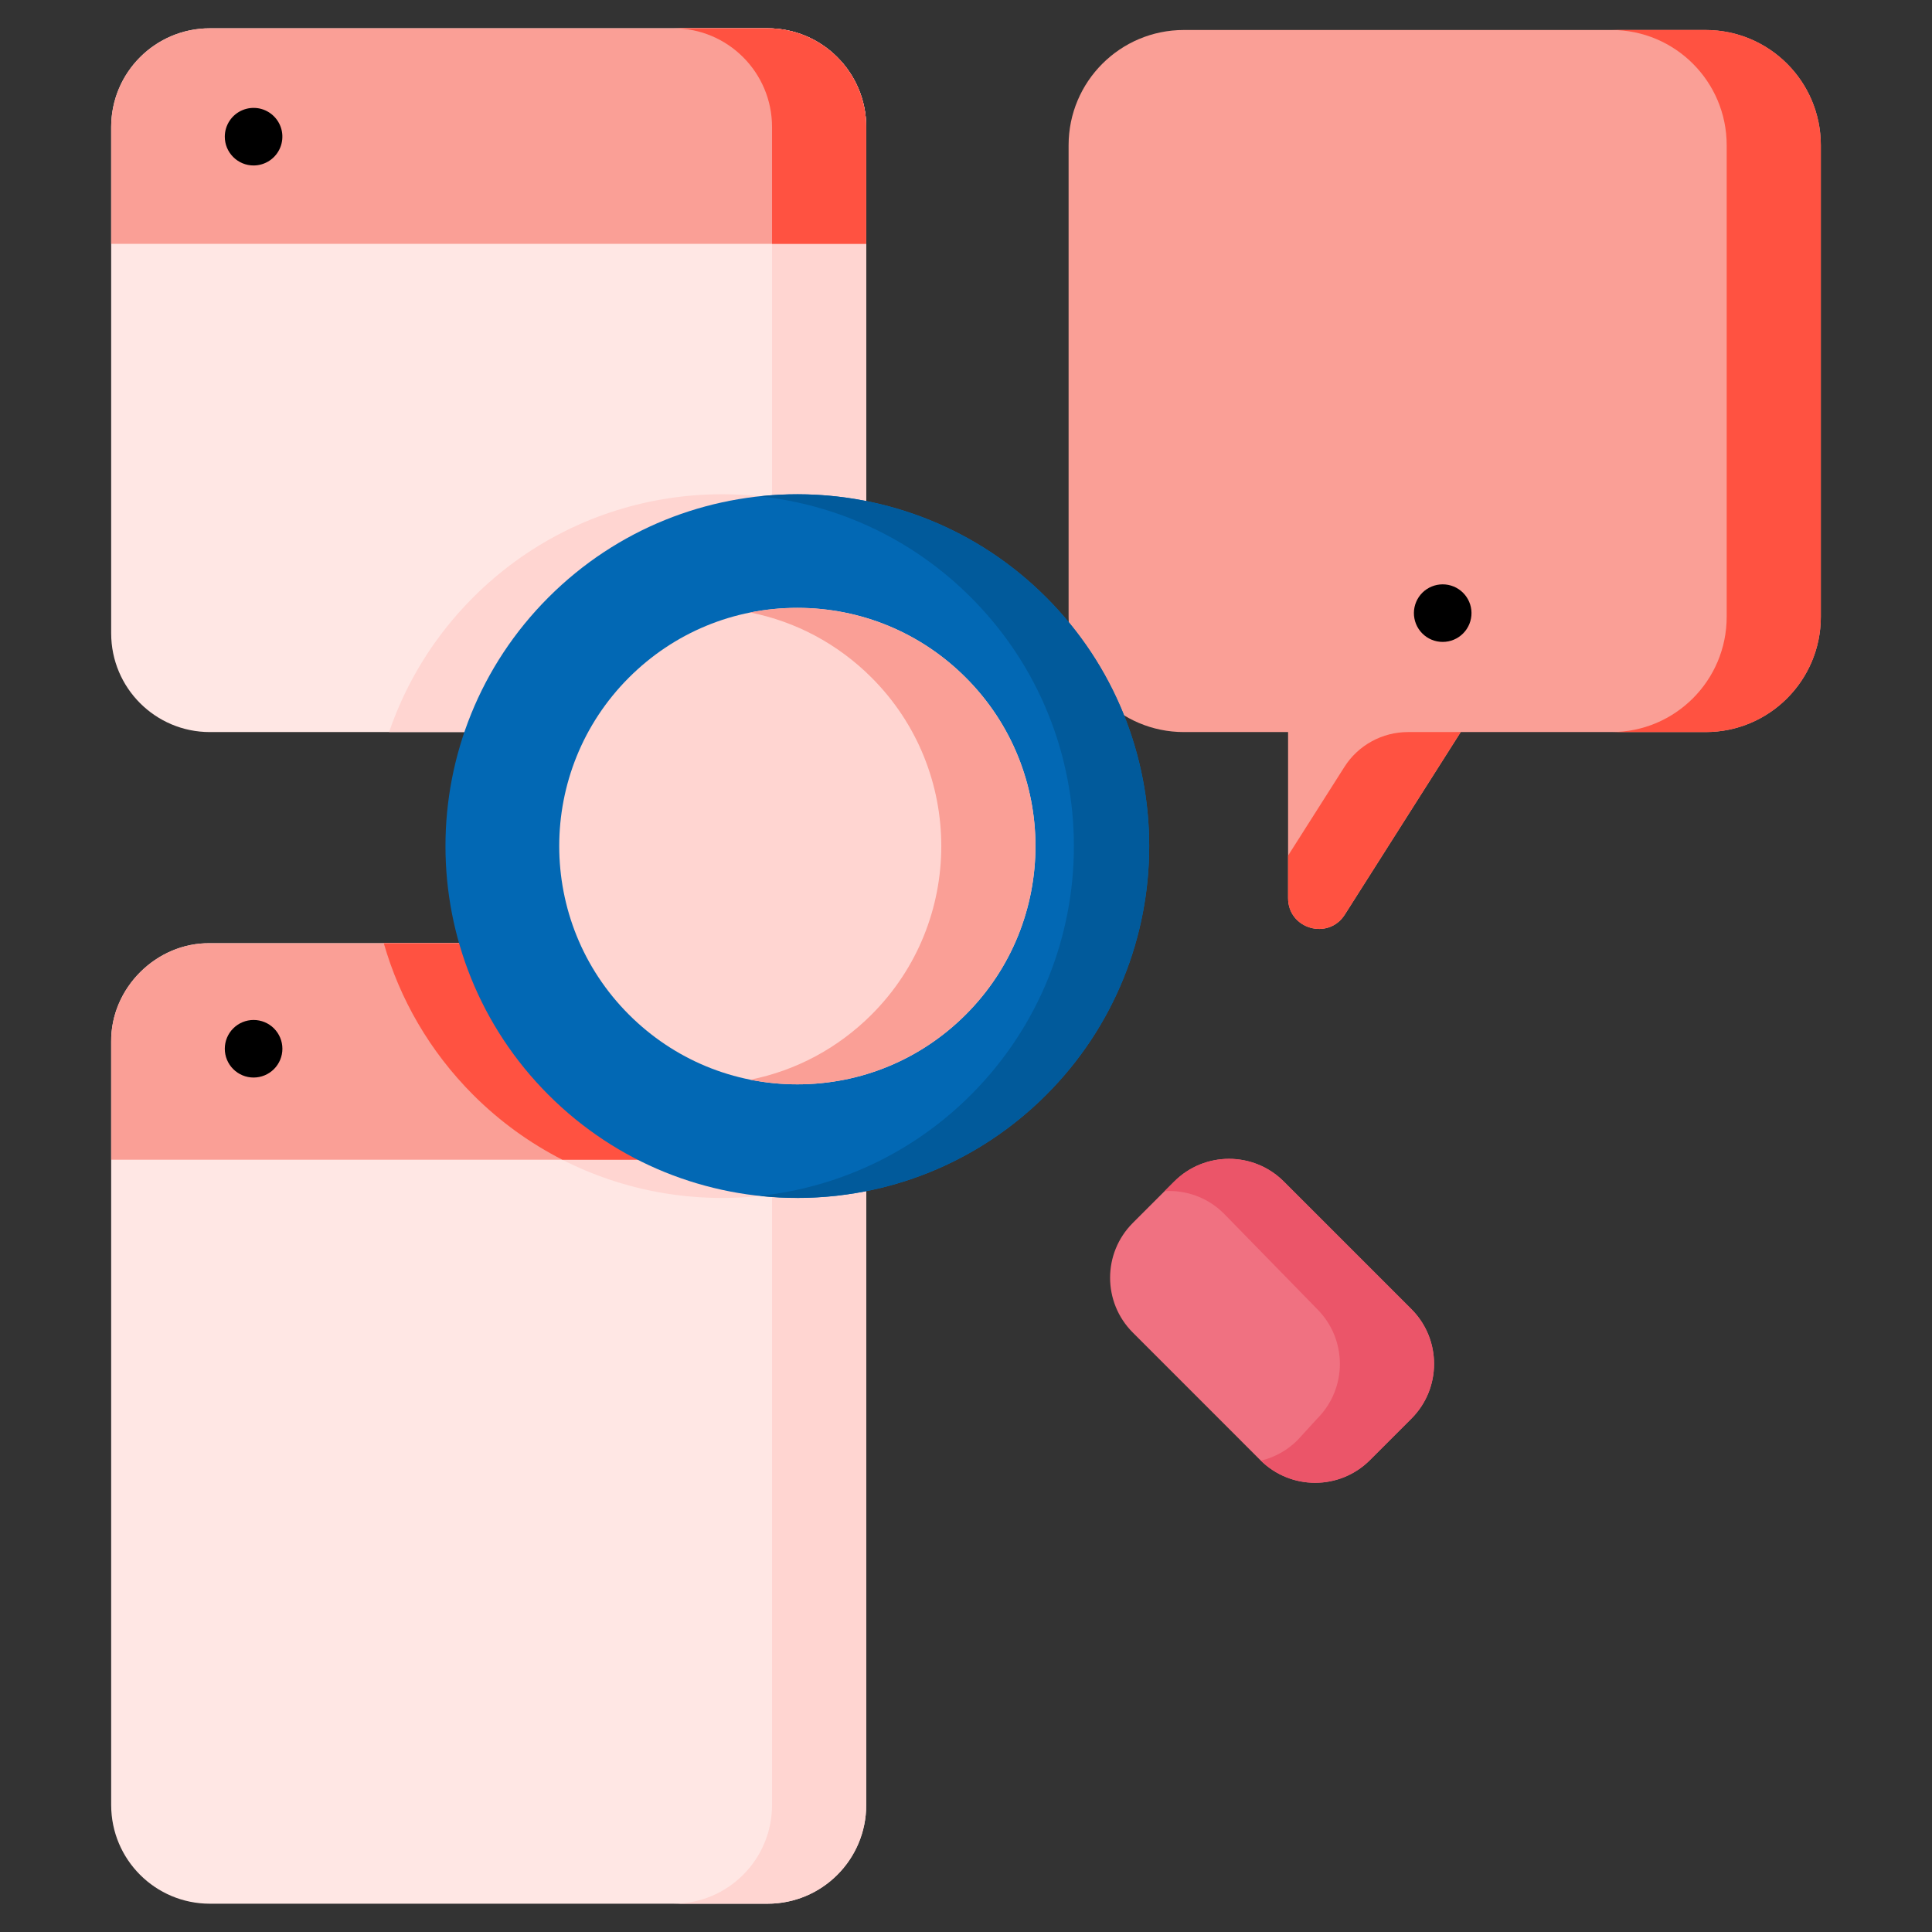 <svg width="48" height="48" viewBox="0 0 48 48" fill="none" xmlns="http://www.w3.org/2000/svg">
<rect x="0" y="0" width="48" height="48" fill="#333333" stroke="none"/>
<mask id="mask0_75_2326" style="mask-type:luminance" maskUnits="userSpaceOnUse" x="0" y="0" width="48" height="48">
<path d="M0 0H48V48H0V0Z" fill="white"/>
</mask>
<g mask="url(#mask0_75_2326)">
<path d="M21.521 3.156V15.735C21.521 17.09 20.424 18.188 19.07 18.188H5.214C3.859 18.188 2.762 17.09 2.762 15.735V3.156C2.762 1.801 3.859 0.703 5.214 0.703H19.07C20.424 0.703 21.521 1.801 21.521 3.156Z" fill="#FFE7E4"/>
<path d="M19.07 0.703H16.73C18.084 0.703 19.181 1.801 19.181 3.156V15.736C19.181 17.09 18.084 18.188 16.73 18.188H19.07C20.424 18.188 21.521 17.09 21.521 15.736V3.156C21.521 1.801 20.424 0.703 19.07 0.703Z" fill="#FFD5D1"/>
<path d="M21.521 25.884V44.845C21.521 46.2 20.424 47.297 19.07 47.297H5.214C3.859 47.297 2.762 46.2 2.762 44.845V25.884C2.747 24.548 3.886 23.418 5.214 23.434H19.07C20.397 23.425 21.528 24.526 21.521 25.884Z" fill="#FFE7E4"/>
<path d="M19.07 23.434H16.73C18.057 23.426 19.189 24.526 19.181 25.884V44.845C19.181 46.2 18.085 47.297 16.73 47.297H19.07C20.424 47.297 21.521 46.2 21.521 44.845V25.884C21.528 24.526 20.397 23.426 19.07 23.434Z" fill="#FFD5D1"/>
<path d="M21.521 3.156V6.058H2.762V3.156C2.762 1.801 3.859 0.703 5.214 0.703H19.07C20.424 0.703 21.521 1.801 21.521 3.156Z" fill="#FA9F96"/>
<path d="M21.521 25.884V28.997C18.306 30.441 14.397 29.843 11.757 27.203C10.671 26.116 9.93 24.814 9.535 23.434H19.07C20.397 23.425 21.528 24.526 21.521 25.884Z" fill="#FFD5D1"/>
<path d="M19.07 0.703H16.73C18.084 0.703 19.181 1.801 19.181 3.156V6.058H21.521V3.156C21.521 1.801 20.424 0.703 19.07 0.703Z" fill="#FF5241"/>
<path d="M21.521 25.884V28.813H2.762V25.884C2.747 24.548 3.886 23.418 5.214 23.434H19.07C20.397 23.425 21.528 24.526 21.521 25.884Z" fill="#FA9F96"/>
<path d="M21.521 13.045V15.735C21.521 17.09 20.424 18.188 19.07 18.188H9.667C10.085 16.964 10.781 15.816 11.757 14.84C14.397 12.2 18.306 11.601 21.521 13.045Z" fill="#FFD5D1"/>
<path d="M21.521 25.884V28.813H13.972C13.174 28.407 12.425 27.87 11.757 27.203C10.671 26.116 9.93 24.814 9.535 23.434H19.07C20.397 23.425 21.528 24.526 21.521 25.884Z" fill="#FF5241"/>
<path d="M45.238 3.608V15.324C45.238 16.906 43.956 18.188 42.376 18.188H36.291L33.411 22.724C33.001 23.369 32.002 23.079 32.002 22.314V18.188H29.413C27.832 18.188 26.549 16.906 26.549 15.324V3.608C26.549 2.026 27.832 0.745 29.413 0.745H42.376C43.956 0.745 45.238 2.026 45.238 3.608Z" fill="#FA9F96"/>
<path d="M32.002 21.257V22.314C32.002 23.079 33.001 23.369 33.411 22.724L36.291 18.188H34.979C34.664 18.188 34.355 18.267 34.079 18.419C33.803 18.57 33.569 18.789 33.401 19.055L32.002 21.257Z" fill="#FF5241"/>
<path d="M42.376 0.745H40.036C41.617 0.745 42.899 2.026 42.899 3.608V15.324C42.899 16.906 41.617 18.188 40.036 18.188H42.376C43.957 18.188 45.238 16.906 45.238 15.324V3.608C45.238 2.026 43.957 0.745 42.376 0.745Z" fill="#FF5241"/>
<path d="M25.991 14.84C29.405 18.254 29.405 23.789 25.991 27.203C22.577 30.616 17.042 30.616 13.628 27.203C10.214 23.789 10.214 18.254 13.628 14.84C17.042 11.426 22.577 11.426 25.991 14.84Z" fill="#0268B4"/>
<path d="M25.991 14.84C24.046 12.894 21.412 12.059 18.875 12.331C20.79 12.536 22.652 13.371 24.12 14.84C27.534 18.254 27.534 23.789 24.12 27.203C22.652 28.671 20.79 29.506 18.875 29.711C21.412 29.983 24.046 29.148 25.991 27.203C29.405 23.789 29.405 18.254 25.991 14.84Z" fill="#015A9B"/>
<path d="M19.81 26.94C18.229 26.94 16.742 26.324 15.624 25.206C13.317 22.899 13.317 19.144 15.624 16.836C16.742 15.718 18.229 15.102 19.81 15.102C21.391 15.102 22.877 15.718 23.995 16.836C26.303 19.144 26.303 22.899 23.995 25.206C22.877 26.324 21.391 26.94 19.81 26.94Z" fill="#FFD5D1"/>
<path d="M23.995 16.836C22.877 15.718 21.39 15.102 19.81 15.102C19.412 15.102 19.021 15.141 18.64 15.217C19.775 15.444 20.818 15.999 21.655 16.836C23.963 19.143 23.963 22.899 21.655 25.206C20.818 26.043 19.775 26.599 18.64 26.825C19.025 26.902 19.417 26.94 19.81 26.94C21.39 26.94 22.877 26.324 23.995 25.206C26.303 22.899 26.303 19.143 23.995 16.836Z" fill="#FA9F96"/>
<path d="M28.144 30.384L29.173 29.355C29.925 28.603 31.144 28.603 31.896 29.355L35.065 32.524C35.817 33.276 35.817 34.495 35.065 35.246L34.035 36.276C33.283 37.028 32.064 37.028 31.312 36.276L28.144 33.107C27.392 32.355 27.392 31.136 28.144 30.384Z" fill="#F07181"/>
<path d="M35.065 32.524L31.896 29.355C31.144 28.603 29.925 28.603 29.173 29.355L28.935 29.593C29.464 29.562 30.003 29.747 30.407 30.151L32.725 32.524C33.477 33.276 33.477 34.495 32.725 35.246L32.236 35.781C31.986 36.031 31.671 36.207 31.327 36.289C32.08 37.027 33.288 37.023 34.035 36.276L35.065 35.246C35.817 34.495 35.817 33.276 35.065 32.524Z" fill="#EB5569"/>
<path d="M35.128 15.225C35.127 15.319 35.145 15.413 35.18 15.501C35.216 15.589 35.268 15.669 35.335 15.736C35.401 15.803 35.48 15.857 35.568 15.893C35.655 15.93 35.749 15.948 35.843 15.948C35.938 15.948 36.032 15.93 36.119 15.893C36.206 15.857 36.286 15.803 36.352 15.736C36.419 15.669 36.471 15.589 36.507 15.501C36.542 15.413 36.56 15.319 36.559 15.225C36.557 15.036 36.48 14.857 36.346 14.724C36.212 14.592 36.032 14.518 35.843 14.518C35.655 14.518 35.474 14.592 35.34 14.724C35.206 14.857 35.13 15.037 35.128 15.225Z" fill="black"/>
<path d="M5.585 3.396C5.585 3.49 5.603 3.583 5.639 3.67C5.675 3.756 5.728 3.835 5.795 3.902C5.861 3.968 5.94 4.021 6.027 4.057C6.113 4.093 6.206 4.111 6.3 4.111C6.442 4.111 6.58 4.069 6.698 3.99C6.815 3.912 6.907 3.8 6.961 3.669C7.015 3.539 7.029 3.395 7.002 3.256C6.974 3.117 6.906 2.99 6.806 2.89C6.706 2.79 6.579 2.722 6.44 2.694C6.301 2.667 6.157 2.681 6.027 2.735C5.896 2.789 5.784 2.881 5.706 2.998C5.627 3.116 5.585 3.254 5.585 3.396Z" fill="black"/>
<path d="M5.585 26.056C5.585 26.246 5.66 26.428 5.795 26.562C5.929 26.696 6.111 26.771 6.3 26.771C6.49 26.771 6.672 26.696 6.806 26.562C6.94 26.428 7.016 26.246 7.016 26.056C7.016 25.866 6.94 25.684 6.806 25.55C6.672 25.416 6.49 25.341 6.3 25.341C6.111 25.341 5.929 25.416 5.795 25.55C5.66 25.684 5.585 25.866 5.585 26.056Z" fill="black"/>
</g>
</svg>
